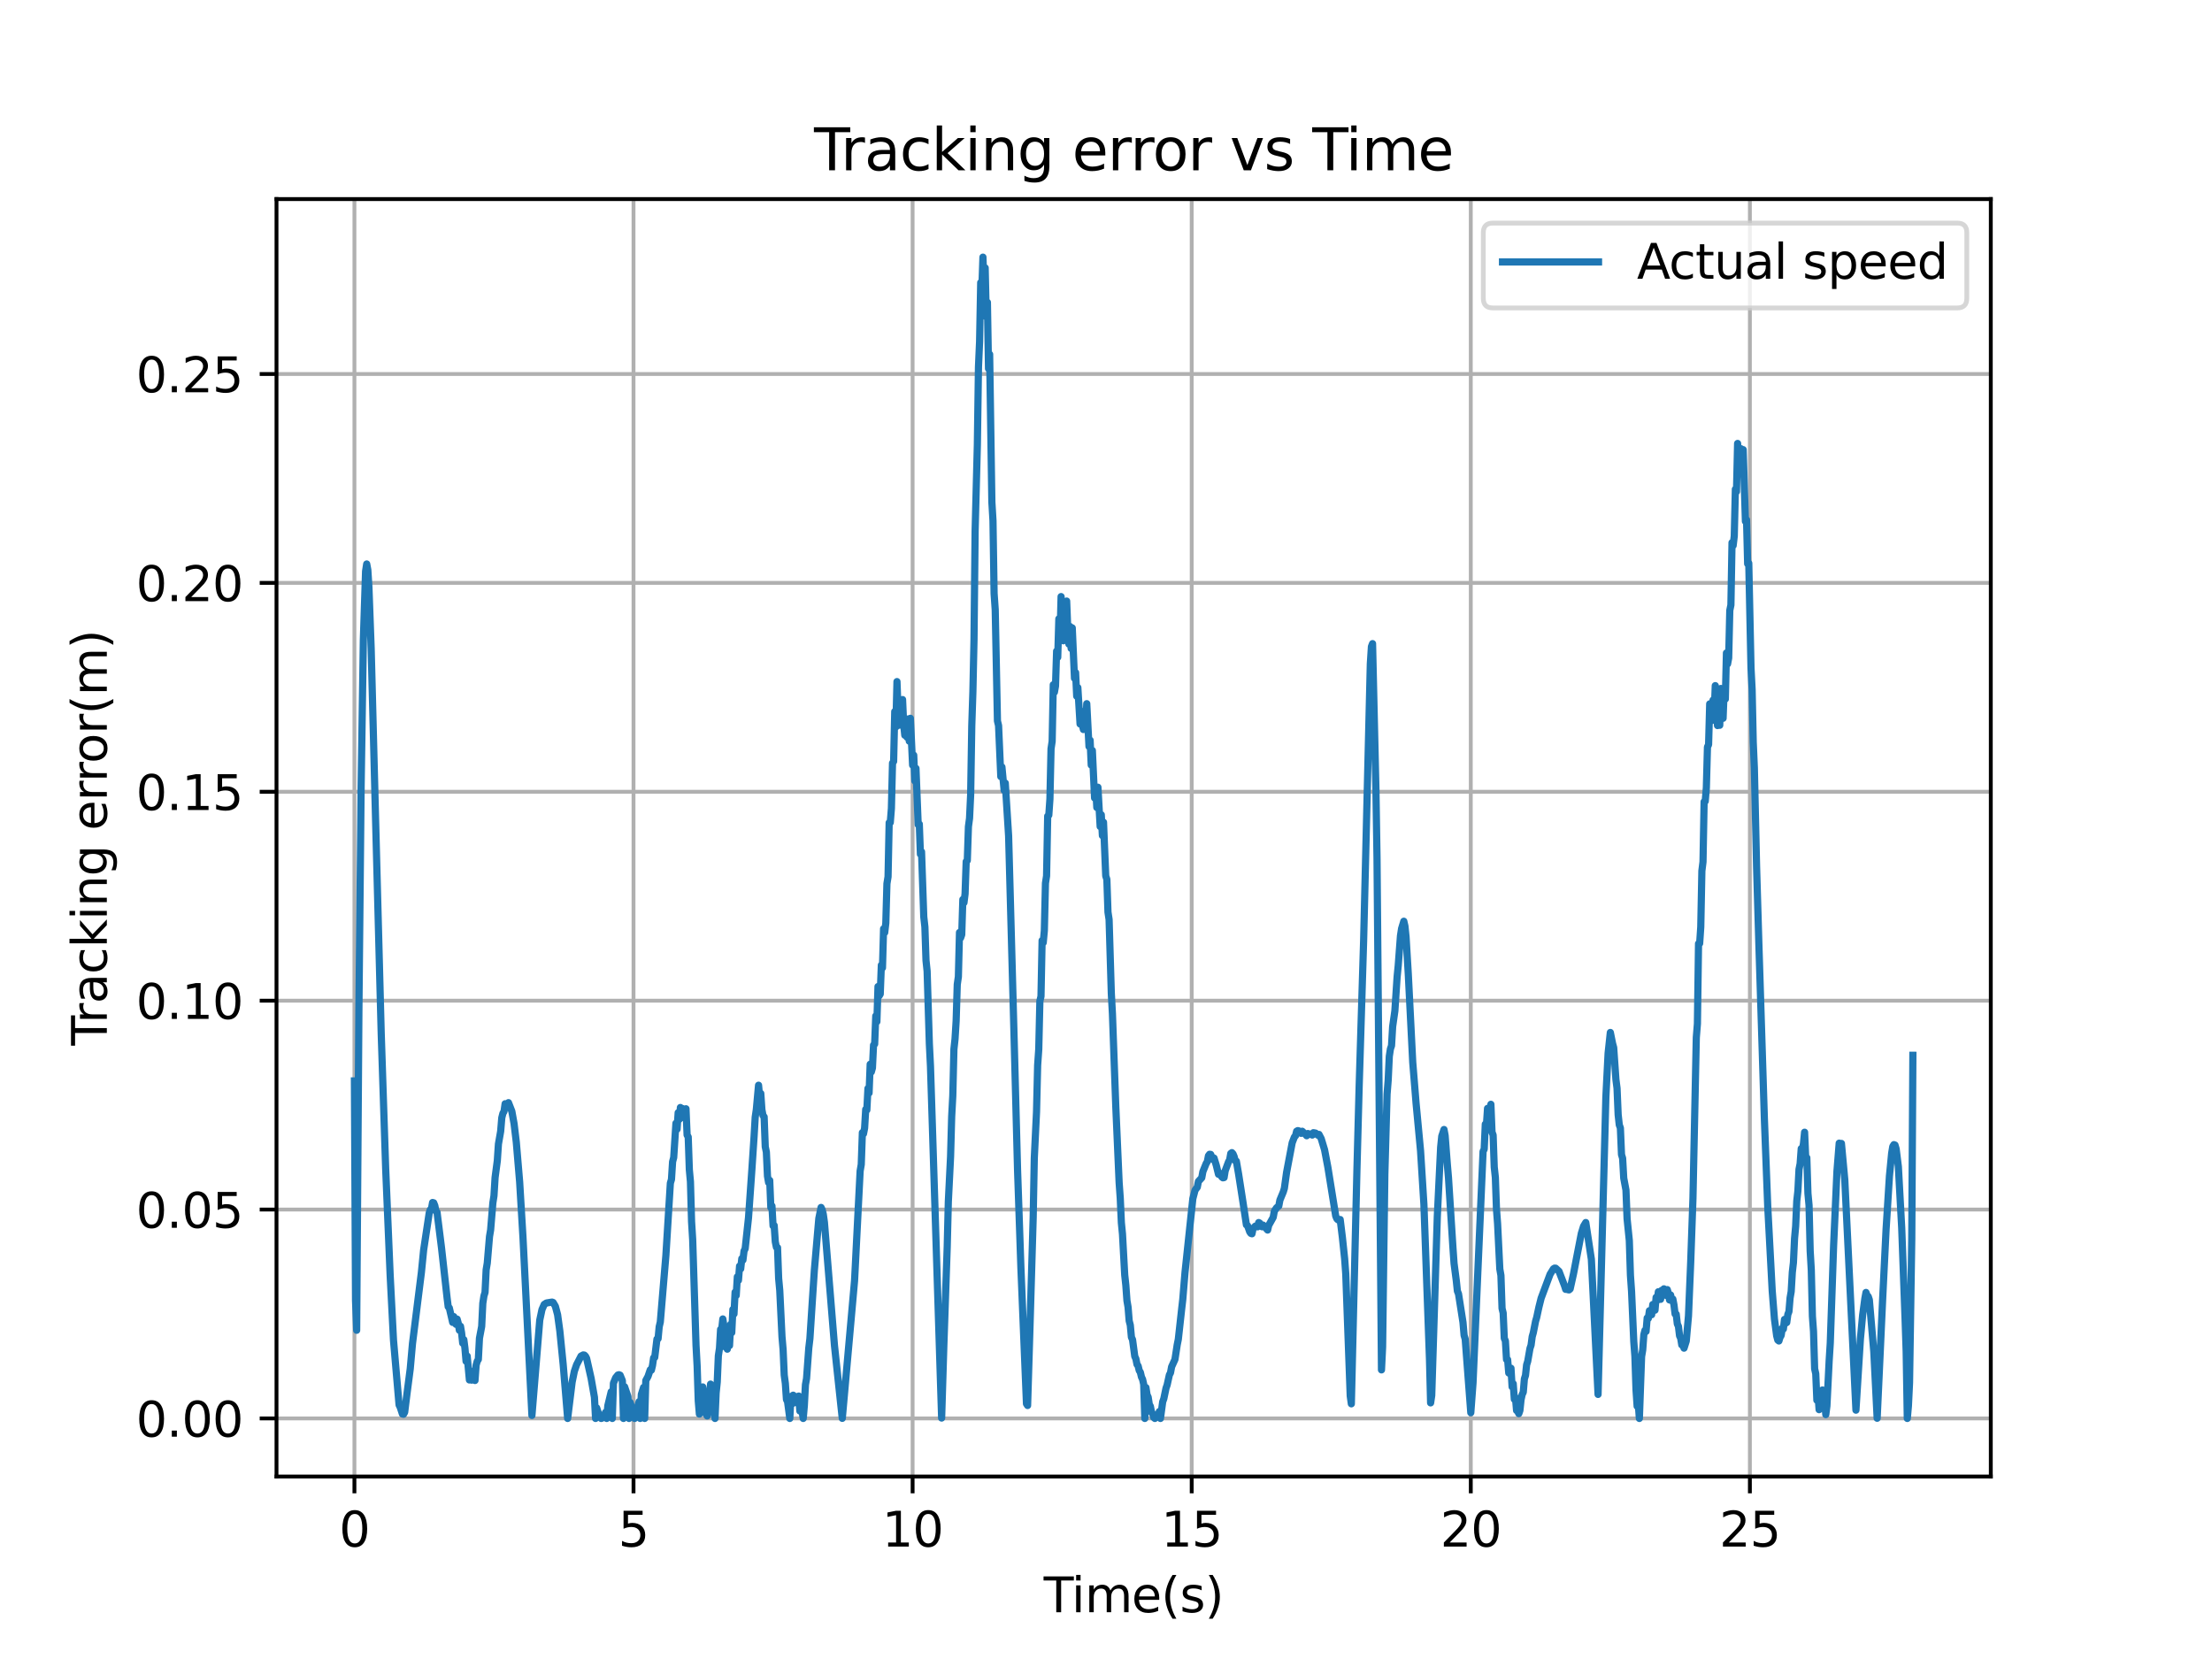 <?xml version="1.0" encoding="utf-8" standalone="no"?>
<!DOCTYPE svg PUBLIC "-//W3C//DTD SVG 1.1//EN"
  "http://www.w3.org/Graphics/SVG/1.1/DTD/svg11.dtd">
<svg xmlns:xlink="http://www.w3.org/1999/xlink" width="460.8pt" height="345.6pt" viewBox="0 0 460.8 345.6" xmlns="http://www.w3.org/2000/svg" version="1.1">
 <defs>
  <style type="text/css">*{stroke-linejoin: round; stroke-linecap: butt}</style>
 </defs>
 <g id="figure_1">
  <g id="patch_1">
   <path d="M 0 345.6 
L 460.8 345.6 
L 460.8 0 
L 0 0 
z
" style="fill: #ffffff"/>
  </g>
  <g id="axes_1">
   <g id="patch_2">
    <path d="M 57.6 307.584 
L 414.72 307.584 
L 414.72 41.472 
L 57.6 41.472 
z
" style="fill: #ffffff"/>
   </g>
   <g id="matplotlib.axis_1">
    <g id="xtick_1">
     <g id="line2d_1">
      <path d="M 73.833 307.584 
L 73.833 41.472 
" clip-path="url(#p9180f01823)" style="fill: none; stroke: #b0b0b0; stroke-width: 0.8; stroke-linecap: square"/>
     </g>
     <g id="line2d_2">
      <defs>
       <path id="mde9add6ce6" d="M 0 0 
L 0 3.5 
" style="stroke: #000000; stroke-width: 0.8"/>
      </defs>
      <g>
       <use xlink:href="#mde9add6ce6" x="73.833" y="307.584" style="stroke: #000000; stroke-width: 0.8"/>
      </g>
     </g>
     <g id="text_1">
      <!-- 0 -->
      <g transform="translate(70.651 322.182) scale(0.1 -0.1)">
       <defs>
        <path id="DejaVuSans-30" d="M 2034 4250 
Q 1547 4250 1301 3770 
Q 1056 3291 1056 2328 
Q 1056 1369 1301 889 
Q 1547 409 2034 409 
Q 2525 409 2770 889 
Q 3016 1369 3016 2328 
Q 3016 3291 2770 3770 
Q 2525 4250 2034 4250 
z
M 2034 4750 
Q 2819 4750 3233 4129 
Q 3647 3509 3647 2328 
Q 3647 1150 3233 529 
Q 2819 -91 2034 -91 
Q 1250 -91 836 529 
Q 422 1150 422 2328 
Q 422 3509 836 4129 
Q 1250 4750 2034 4750 
z
" transform="scale(0.016)"/>
       </defs>
       <use xlink:href="#DejaVuSans-30"/>
      </g>
     </g>
    </g>
    <g id="xtick_2">
     <g id="line2d_3">
      <path d="M 131.973 307.584 
L 131.973 41.472 
" clip-path="url(#p9180f01823)" style="fill: none; stroke: #b0b0b0; stroke-width: 0.8; stroke-linecap: square"/>
     </g>
     <g id="line2d_4">
      <g>
       <use xlink:href="#mde9add6ce6" x="131.973" y="307.584" style="stroke: #000000; stroke-width: 0.8"/>
      </g>
     </g>
     <g id="text_2">
      <!-- 5 -->
      <g transform="translate(128.792 322.182) scale(0.1 -0.1)">
       <defs>
        <path id="DejaVuSans-35" d="M 691 4666 
L 3169 4666 
L 3169 4134 
L 1269 4134 
L 1269 2991 
Q 1406 3038 1543 3061 
Q 1681 3084 1819 3084 
Q 2600 3084 3056 2656 
Q 3513 2228 3513 1497 
Q 3513 744 3044 326 
Q 2575 -91 1722 -91 
Q 1428 -91 1123 -41 
Q 819 9 494 109 
L 494 744 
Q 775 591 1075 516 
Q 1375 441 1709 441 
Q 2250 441 2565 725 
Q 2881 1009 2881 1497 
Q 2881 1984 2565 2268 
Q 2250 2553 1709 2553 
Q 1456 2553 1204 2497 
Q 953 2441 691 2322 
L 691 4666 
z
" transform="scale(0.016)"/>
       </defs>
       <use xlink:href="#DejaVuSans-35"/>
      </g>
     </g>
    </g>
    <g id="xtick_3">
     <g id="line2d_5">
      <path d="M 190.113 307.584 
L 190.113 41.472 
" clip-path="url(#p9180f01823)" style="fill: none; stroke: #b0b0b0; stroke-width: 0.8; stroke-linecap: square"/>
     </g>
     <g id="line2d_6">
      <g>
       <use xlink:href="#mde9add6ce6" x="190.113" y="307.584" style="stroke: #000000; stroke-width: 0.8"/>
      </g>
     </g>
     <g id="text_3">
      <!-- 10 -->
      <g transform="translate(183.751 322.182) scale(0.1 -0.1)">
       <defs>
        <path id="DejaVuSans-31" d="M 794 531 
L 1825 531 
L 1825 4091 
L 703 3866 
L 703 4441 
L 1819 4666 
L 2450 4666 
L 2450 531 
L 3481 531 
L 3481 0 
L 794 0 
L 794 531 
z
" transform="scale(0.016)"/>
       </defs>
       <use xlink:href="#DejaVuSans-31"/>
       <use xlink:href="#DejaVuSans-30" x="63.623"/>
      </g>
     </g>
    </g>
    <g id="xtick_4">
     <g id="line2d_7">
      <path d="M 248.253 307.584 
L 248.253 41.472 
" clip-path="url(#p9180f01823)" style="fill: none; stroke: #b0b0b0; stroke-width: 0.8; stroke-linecap: square"/>
     </g>
     <g id="line2d_8">
      <g>
       <use xlink:href="#mde9add6ce6" x="248.253" y="307.584" style="stroke: #000000; stroke-width: 0.8"/>
      </g>
     </g>
     <g id="text_4">
      <!-- 15 -->
      <g transform="translate(241.891 322.182) scale(0.1 -0.1)">
       <use xlink:href="#DejaVuSans-31"/>
       <use xlink:href="#DejaVuSans-35" x="63.623"/>
      </g>
     </g>
    </g>
    <g id="xtick_5">
     <g id="line2d_9">
      <path d="M 306.393 307.584 
L 306.393 41.472 
" clip-path="url(#p9180f01823)" style="fill: none; stroke: #b0b0b0; stroke-width: 0.8; stroke-linecap: square"/>
     </g>
     <g id="line2d_10">
      <g>
       <use xlink:href="#mde9add6ce6" x="306.393" y="307.584" style="stroke: #000000; stroke-width: 0.8"/>
      </g>
     </g>
     <g id="text_5">
      <!-- 20 -->
      <g transform="translate(300.031 322.182) scale(0.1 -0.1)">
       <defs>
        <path id="DejaVuSans-32" d="M 1228 531 
L 3431 531 
L 3431 0 
L 469 0 
L 469 531 
Q 828 903 1448 1529 
Q 2069 2156 2228 2338 
Q 2531 2678 2651 2914 
Q 2772 3150 2772 3378 
Q 2772 3750 2511 3984 
Q 2250 4219 1831 4219 
Q 1534 4219 1204 4116 
Q 875 4013 500 3803 
L 500 4441 
Q 881 4594 1212 4672 
Q 1544 4750 1819 4750 
Q 2544 4750 2975 4387 
Q 3406 4025 3406 3419 
Q 3406 3131 3298 2873 
Q 3191 2616 2906 2266 
Q 2828 2175 2409 1742 
Q 1991 1309 1228 531 
z
" transform="scale(0.016)"/>
       </defs>
       <use xlink:href="#DejaVuSans-32"/>
       <use xlink:href="#DejaVuSans-30" x="63.623"/>
      </g>
     </g>
    </g>
    <g id="xtick_6">
     <g id="line2d_11">
      <path d="M 364.533 307.584 
L 364.533 41.472 
" clip-path="url(#p9180f01823)" style="fill: none; stroke: #b0b0b0; stroke-width: 0.8; stroke-linecap: square"/>
     </g>
     <g id="line2d_12">
      <g>
       <use xlink:href="#mde9add6ce6" x="364.533" y="307.584" style="stroke: #000000; stroke-width: 0.8"/>
      </g>
     </g>
     <g id="text_6">
      <!-- 25 -->
      <g transform="translate(358.171 322.182) scale(0.1 -0.1)">
       <use xlink:href="#DejaVuSans-32"/>
       <use xlink:href="#DejaVuSans-35" x="63.623"/>
      </g>
     </g>
    </g>
    <g id="text_7">
     <!-- Time(s) -->
     <g transform="translate(217.42 335.861) scale(0.1 -0.1)">
      <defs>
       <path id="DejaVuSans-54" d="M -19 4666 
L 3928 4666 
L 3928 4134 
L 2272 4134 
L 2272 0 
L 1638 0 
L 1638 4134 
L -19 4134 
L -19 4666 
z
" transform="scale(0.016)"/>
       <path id="DejaVuSans-69" d="M 603 3500 
L 1178 3500 
L 1178 0 
L 603 0 
L 603 3500 
z
M 603 4863 
L 1178 4863 
L 1178 4134 
L 603 4134 
L 603 4863 
z
" transform="scale(0.016)"/>
       <path id="DejaVuSans-6d" d="M 3328 2828 
Q 3544 3216 3844 3400 
Q 4144 3584 4550 3584 
Q 5097 3584 5394 3201 
Q 5691 2819 5691 2113 
L 5691 0 
L 5113 0 
L 5113 2094 
Q 5113 2597 4934 2840 
Q 4756 3084 4391 3084 
Q 3944 3084 3684 2787 
Q 3425 2491 3425 1978 
L 3425 0 
L 2847 0 
L 2847 2094 
Q 2847 2600 2669 2842 
Q 2491 3084 2119 3084 
Q 1678 3084 1418 2786 
Q 1159 2488 1159 1978 
L 1159 0 
L 581 0 
L 581 3500 
L 1159 3500 
L 1159 2956 
Q 1356 3278 1631 3431 
Q 1906 3584 2284 3584 
Q 2666 3584 2933 3390 
Q 3200 3197 3328 2828 
z
" transform="scale(0.016)"/>
       <path id="DejaVuSans-65" d="M 3597 1894 
L 3597 1613 
L 953 1613 
Q 991 1019 1311 708 
Q 1631 397 2203 397 
Q 2534 397 2845 478 
Q 3156 559 3463 722 
L 3463 178 
Q 3153 47 2828 -22 
Q 2503 -91 2169 -91 
Q 1331 -91 842 396 
Q 353 884 353 1716 
Q 353 2575 817 3079 
Q 1281 3584 2069 3584 
Q 2775 3584 3186 3129 
Q 3597 2675 3597 1894 
z
M 3022 2063 
Q 3016 2534 2758 2815 
Q 2500 3097 2075 3097 
Q 1594 3097 1305 2825 
Q 1016 2553 972 2059 
L 3022 2063 
z
" transform="scale(0.016)"/>
       <path id="DejaVuSans-28" d="M 1984 4856 
Q 1566 4138 1362 3434 
Q 1159 2731 1159 2009 
Q 1159 1288 1364 580 
Q 1569 -128 1984 -844 
L 1484 -844 
Q 1016 -109 783 600 
Q 550 1309 550 2009 
Q 550 2706 781 3412 
Q 1013 4119 1484 4856 
L 1984 4856 
z
" transform="scale(0.016)"/>
       <path id="DejaVuSans-73" d="M 2834 3397 
L 2834 2853 
Q 2591 2978 2328 3040 
Q 2066 3103 1784 3103 
Q 1356 3103 1142 2972 
Q 928 2841 928 2578 
Q 928 2378 1081 2264 
Q 1234 2150 1697 2047 
L 1894 2003 
Q 2506 1872 2764 1633 
Q 3022 1394 3022 966 
Q 3022 478 2636 193 
Q 2250 -91 1575 -91 
Q 1294 -91 989 -36 
Q 684 19 347 128 
L 347 722 
Q 666 556 975 473 
Q 1284 391 1588 391 
Q 1994 391 2212 530 
Q 2431 669 2431 922 
Q 2431 1156 2273 1281 
Q 2116 1406 1581 1522 
L 1381 1569 
Q 847 1681 609 1914 
Q 372 2147 372 2553 
Q 372 3047 722 3315 
Q 1072 3584 1716 3584 
Q 2034 3584 2315 3537 
Q 2597 3491 2834 3397 
z
" transform="scale(0.016)"/>
       <path id="DejaVuSans-29" d="M 513 4856 
L 1013 4856 
Q 1481 4119 1714 3412 
Q 1947 2706 1947 2009 
Q 1947 1309 1714 600 
Q 1481 -109 1013 -844 
L 513 -844 
Q 928 -128 1133 580 
Q 1338 1288 1338 2009 
Q 1338 2731 1133 3434 
Q 928 4138 513 4856 
z
" transform="scale(0.016)"/>
      </defs>
      <use xlink:href="#DejaVuSans-54"/>
      <use xlink:href="#DejaVuSans-69" x="57.959"/>
      <use xlink:href="#DejaVuSans-6d" x="85.742"/>
      <use xlink:href="#DejaVuSans-65" x="183.154"/>
      <use xlink:href="#DejaVuSans-28" x="244.678"/>
      <use xlink:href="#DejaVuSans-73" x="283.691"/>
      <use xlink:href="#DejaVuSans-29" x="335.791"/>
     </g>
    </g>
   </g>
   <g id="matplotlib.axis_2">
    <g id="ytick_1">
     <g id="line2d_13">
      <path d="M 57.6 295.488 
L 414.72 295.488 
" clip-path="url(#p9180f01823)" style="fill: none; stroke: #b0b0b0; stroke-width: 0.8; stroke-linecap: square"/>
     </g>
     <g id="line2d_14">
      <defs>
       <path id="m296d858fba" d="M 0 0 
L -3.5 0 
" style="stroke: #000000; stroke-width: 0.8"/>
      </defs>
      <g>
       <use xlink:href="#m296d858fba" x="57.6" y="295.488" style="stroke: #000000; stroke-width: 0.8"/>
      </g>
     </g>
     <g id="text_8">
      <!-- 0.00 -->
      <g transform="translate(28.334 299.287) scale(0.1 -0.1)">
       <defs>
        <path id="DejaVuSans-2e" d="M 684 794 
L 1344 794 
L 1344 0 
L 684 0 
L 684 794 
z
" transform="scale(0.016)"/>
       </defs>
       <use xlink:href="#DejaVuSans-30"/>
       <use xlink:href="#DejaVuSans-2e" x="63.623"/>
       <use xlink:href="#DejaVuSans-30" x="95.41"/>
       <use xlink:href="#DejaVuSans-30" x="159.033"/>
      </g>
     </g>
    </g>
    <g id="ytick_2">
     <g id="line2d_15">
      <path d="M 57.6 251.973 
L 414.72 251.973 
" clip-path="url(#p9180f01823)" style="fill: none; stroke: #b0b0b0; stroke-width: 0.8; stroke-linecap: square"/>
     </g>
     <g id="line2d_16">
      <g>
       <use xlink:href="#m296d858fba" x="57.6" y="251.973" style="stroke: #000000; stroke-width: 0.8"/>
      </g>
     </g>
     <g id="text_9">
      <!-- 0.05 -->
      <g transform="translate(28.334 255.772) scale(0.1 -0.1)">
       <use xlink:href="#DejaVuSans-30"/>
       <use xlink:href="#DejaVuSans-2e" x="63.623"/>
       <use xlink:href="#DejaVuSans-30" x="95.41"/>
       <use xlink:href="#DejaVuSans-35" x="159.033"/>
      </g>
     </g>
    </g>
    <g id="ytick_3">
     <g id="line2d_17">
      <path d="M 57.6 208.458 
L 414.72 208.458 
" clip-path="url(#p9180f01823)" style="fill: none; stroke: #b0b0b0; stroke-width: 0.8; stroke-linecap: square"/>
     </g>
     <g id="line2d_18">
      <g>
       <use xlink:href="#m296d858fba" x="57.6" y="208.458" style="stroke: #000000; stroke-width: 0.8"/>
      </g>
     </g>
     <g id="text_10">
      <!-- 0.10 -->
      <g transform="translate(28.334 212.257) scale(0.1 -0.1)">
       <use xlink:href="#DejaVuSans-30"/>
       <use xlink:href="#DejaVuSans-2e" x="63.623"/>
       <use xlink:href="#DejaVuSans-31" x="95.41"/>
       <use xlink:href="#DejaVuSans-30" x="159.033"/>
      </g>
     </g>
    </g>
    <g id="ytick_4">
     <g id="line2d_19">
      <path d="M 57.6 164.942 
L 414.72 164.942 
" clip-path="url(#p9180f01823)" style="fill: none; stroke: #b0b0b0; stroke-width: 0.8; stroke-linecap: square"/>
     </g>
     <g id="line2d_20">
      <g>
       <use xlink:href="#m296d858fba" x="57.6" y="164.942" style="stroke: #000000; stroke-width: 0.8"/>
      </g>
     </g>
     <g id="text_11">
      <!-- 0.15 -->
      <g transform="translate(28.334 168.742) scale(0.1 -0.1)">
       <use xlink:href="#DejaVuSans-30"/>
       <use xlink:href="#DejaVuSans-2e" x="63.623"/>
       <use xlink:href="#DejaVuSans-31" x="95.41"/>
       <use xlink:href="#DejaVuSans-35" x="159.033"/>
      </g>
     </g>
    </g>
    <g id="ytick_5">
     <g id="line2d_21">
      <path d="M 57.6 121.427 
L 414.72 121.427 
" clip-path="url(#p9180f01823)" style="fill: none; stroke: #b0b0b0; stroke-width: 0.8; stroke-linecap: square"/>
     </g>
     <g id="line2d_22">
      <g>
       <use xlink:href="#m296d858fba" x="57.6" y="121.427" style="stroke: #000000; stroke-width: 0.8"/>
      </g>
     </g>
     <g id="text_12">
      <!-- 0.20 -->
      <g transform="translate(28.334 125.227) scale(0.1 -0.1)">
       <use xlink:href="#DejaVuSans-30"/>
       <use xlink:href="#DejaVuSans-2e" x="63.623"/>
       <use xlink:href="#DejaVuSans-32" x="95.41"/>
       <use xlink:href="#DejaVuSans-30" x="159.033"/>
      </g>
     </g>
    </g>
    <g id="ytick_6">
     <g id="line2d_23">
      <path d="M 57.6 77.912 
L 414.72 77.912 
" clip-path="url(#p9180f01823)" style="fill: none; stroke: #b0b0b0; stroke-width: 0.8; stroke-linecap: square"/>
     </g>
     <g id="line2d_24">
      <g>
       <use xlink:href="#m296d858fba" x="57.6" y="77.912" style="stroke: #000000; stroke-width: 0.8"/>
      </g>
     </g>
     <g id="text_13">
      <!-- 0.25 -->
      <g transform="translate(28.334 81.711) scale(0.1 -0.1)">
       <use xlink:href="#DejaVuSans-30"/>
       <use xlink:href="#DejaVuSans-2e" x="63.623"/>
       <use xlink:href="#DejaVuSans-32" x="95.41"/>
       <use xlink:href="#DejaVuSans-35" x="159.033"/>
      </g>
     </g>
    </g>
    <g id="text_14">
     <!-- Tracking error(m) -->
     <g transform="translate(22.255 217.804) rotate(-90) scale(0.1 -0.1)">
      <defs>
       <path id="DejaVuSans-72" d="M 2631 2963 
Q 2534 3019 2420 3045 
Q 2306 3072 2169 3072 
Q 1681 3072 1420 2755 
Q 1159 2438 1159 1844 
L 1159 0 
L 581 0 
L 581 3500 
L 1159 3500 
L 1159 2956 
Q 1341 3275 1631 3429 
Q 1922 3584 2338 3584 
Q 2397 3584 2469 3576 
Q 2541 3569 2628 3553 
L 2631 2963 
z
" transform="scale(0.016)"/>
       <path id="DejaVuSans-61" d="M 2194 1759 
Q 1497 1759 1228 1600 
Q 959 1441 959 1056 
Q 959 750 1161 570 
Q 1363 391 1709 391 
Q 2188 391 2477 730 
Q 2766 1069 2766 1631 
L 2766 1759 
L 2194 1759 
z
M 3341 1997 
L 3341 0 
L 2766 0 
L 2766 531 
Q 2569 213 2275 61 
Q 1981 -91 1556 -91 
Q 1019 -91 701 211 
Q 384 513 384 1019 
Q 384 1609 779 1909 
Q 1175 2209 1959 2209 
L 2766 2209 
L 2766 2266 
Q 2766 2663 2505 2880 
Q 2244 3097 1772 3097 
Q 1472 3097 1187 3025 
Q 903 2953 641 2809 
L 641 3341 
Q 956 3463 1253 3523 
Q 1550 3584 1831 3584 
Q 2591 3584 2966 3190 
Q 3341 2797 3341 1997 
z
" transform="scale(0.016)"/>
       <path id="DejaVuSans-63" d="M 3122 3366 
L 3122 2828 
Q 2878 2963 2633 3030 
Q 2388 3097 2138 3097 
Q 1578 3097 1268 2742 
Q 959 2388 959 1747 
Q 959 1106 1268 751 
Q 1578 397 2138 397 
Q 2388 397 2633 464 
Q 2878 531 3122 666 
L 3122 134 
Q 2881 22 2623 -34 
Q 2366 -91 2075 -91 
Q 1284 -91 818 406 
Q 353 903 353 1747 
Q 353 2603 823 3093 
Q 1294 3584 2113 3584 
Q 2378 3584 2631 3529 
Q 2884 3475 3122 3366 
z
" transform="scale(0.016)"/>
       <path id="DejaVuSans-6b" d="M 581 4863 
L 1159 4863 
L 1159 1991 
L 2875 3500 
L 3609 3500 
L 1753 1863 
L 3688 0 
L 2938 0 
L 1159 1709 
L 1159 0 
L 581 0 
L 581 4863 
z
" transform="scale(0.016)"/>
       <path id="DejaVuSans-6e" d="M 3513 2113 
L 3513 0 
L 2938 0 
L 2938 2094 
Q 2938 2591 2744 2837 
Q 2550 3084 2163 3084 
Q 1697 3084 1428 2787 
Q 1159 2491 1159 1978 
L 1159 0 
L 581 0 
L 581 3500 
L 1159 3500 
L 1159 2956 
Q 1366 3272 1645 3428 
Q 1925 3584 2291 3584 
Q 2894 3584 3203 3211 
Q 3513 2838 3513 2113 
z
" transform="scale(0.016)"/>
       <path id="DejaVuSans-67" d="M 2906 1791 
Q 2906 2416 2648 2759 
Q 2391 3103 1925 3103 
Q 1463 3103 1205 2759 
Q 947 2416 947 1791 
Q 947 1169 1205 825 
Q 1463 481 1925 481 
Q 2391 481 2648 825 
Q 2906 1169 2906 1791 
z
M 3481 434 
Q 3481 -459 3084 -895 
Q 2688 -1331 1869 -1331 
Q 1566 -1331 1297 -1286 
Q 1028 -1241 775 -1147 
L 775 -588 
Q 1028 -725 1275 -790 
Q 1522 -856 1778 -856 
Q 2344 -856 2625 -561 
Q 2906 -266 2906 331 
L 2906 616 
Q 2728 306 2450 153 
Q 2172 0 1784 0 
Q 1141 0 747 490 
Q 353 981 353 1791 
Q 353 2603 747 3093 
Q 1141 3584 1784 3584 
Q 2172 3584 2450 3431 
Q 2728 3278 2906 2969 
L 2906 3500 
L 3481 3500 
L 3481 434 
z
" transform="scale(0.016)"/>
       <path id="DejaVuSans-20" transform="scale(0.016)"/>
       <path id="DejaVuSans-6f" d="M 1959 3097 
Q 1497 3097 1228 2736 
Q 959 2375 959 1747 
Q 959 1119 1226 758 
Q 1494 397 1959 397 
Q 2419 397 2687 759 
Q 2956 1122 2956 1747 
Q 2956 2369 2687 2733 
Q 2419 3097 1959 3097 
z
M 1959 3584 
Q 2709 3584 3137 3096 
Q 3566 2609 3566 1747 
Q 3566 888 3137 398 
Q 2709 -91 1959 -91 
Q 1206 -91 779 398 
Q 353 888 353 1747 
Q 353 2609 779 3096 
Q 1206 3584 1959 3584 
z
" transform="scale(0.016)"/>
      </defs>
      <use xlink:href="#DejaVuSans-54"/>
      <use xlink:href="#DejaVuSans-72" x="46.334"/>
      <use xlink:href="#DejaVuSans-61" x="87.447"/>
      <use xlink:href="#DejaVuSans-63" x="148.727"/>
      <use xlink:href="#DejaVuSans-6b" x="203.707"/>
      <use xlink:href="#DejaVuSans-69" x="261.617"/>
      <use xlink:href="#DejaVuSans-6e" x="289.4"/>
      <use xlink:href="#DejaVuSans-67" x="352.779"/>
      <use xlink:href="#DejaVuSans-20" x="416.256"/>
      <use xlink:href="#DejaVuSans-65" x="448.043"/>
      <use xlink:href="#DejaVuSans-72" x="509.566"/>
      <use xlink:href="#DejaVuSans-72" x="548.93"/>
      <use xlink:href="#DejaVuSans-6f" x="587.793"/>
      <use xlink:href="#DejaVuSans-72" x="648.975"/>
      <use xlink:href="#DejaVuSans-28" x="690.088"/>
      <use xlink:href="#DejaVuSans-6d" x="729.102"/>
      <use xlink:href="#DejaVuSans-29" x="826.514"/>
     </g>
    </g>
   </g>
   <g id="line2d_25">
    <path d="M 73.833 225.181 
L 74.065 270.887 
L 74.065 270.887 
L 74.298 277.123 
L 74.298 277.123 
L 74.763 210.711 
L 74.763 210.711 
L 75.228 163.85 
L 75.228 163.85 
L 75.693 133.283 
L 75.693 133.283 
L 76.158 118.996 
L 76.158 118.996 
L 76.391 117.487 
L 76.391 117.487 
L 76.623 118.72 
L 76.623 118.72 
L 76.856 122.38 
L 76.856 122.38 
L 77.321 135.115 
L 77.321 135.115 
L 78.251 171.131 
L 78.251 171.131 
L 79.414 215.274 
L 79.414 215.274 
L 80.344 243.468 
L 80.344 243.468 
L 81.275 265.622 
L 81.275 265.622 
L 81.972 279.173 
L 81.972 279.173 
L 83.135 292.681 
L 83.135 292.681 
L 83.368 293.151 
L 83.833 294.57 
L 83.833 294.57 
L 84.065 294.616 
L 84.065 294.616 
L 84.298 294.203 
L 84.298 294.203 
L 84.763 290.487 
L 84.763 290.487 
L 85.461 285.135 
L 85.461 285.135 
L 85.926 279.897 
L 85.926 279.897 
L 87.786 265.051 
L 87.786 265.051 
L 88.251 260.396 
L 88.251 260.396 
L 89.414 252.674 
L 89.414 252.674 
L 89.647 251.99 
L 89.647 251.99 
L 89.879 251.811 
L 89.879 251.811 
L 90.112 250.505 
L 90.112 250.505 
L 90.345 250.566 
L 90.345 250.566 
L 90.577 251.15 
L 90.577 251.15 
L 90.81 252.296 
L 90.81 252.296 
L 91.042 252.522 
L 91.507 256.222 
L 91.507 256.222 
L 91.972 259.929 
L 91.972 259.929 
L 93.135 270.356 
L 93.135 270.356 
L 93.368 272.216 
L 93.368 272.216 
L 93.6 272.459 
L 93.6 272.459 
L 94.298 275.48 
L 94.298 275.48 
L 94.531 274.272 
L 94.531 274.272 
L 94.763 274.776 
L 94.763 274.776 
L 94.996 275.884 
L 94.996 275.884 
L 95.228 274.799 
L 95.228 274.799 
L 95.461 275.633 
L 95.461 275.633 
L 95.693 277.118 
L 95.693 277.118 
L 95.926 276.279 
L 95.926 276.279 
L 96.159 277.662 
L 96.159 277.662 
L 96.391 279.811 
L 96.391 279.811 
L 96.624 279.072 
L 96.624 279.072 
L 96.856 280.861 
L 96.856 280.861 
L 97.089 283.579 
L 97.089 283.579 
L 97.321 282.491 
L 97.321 282.491 
L 97.786 287.473 
L 97.786 287.473 
L 98.019 285.595 
L 98.019 285.595 
L 98.252 287.509 
L 98.252 287.509 
L 98.484 286.164 
L 98.484 286.164 
L 98.717 286.634 
L 98.717 286.634 
L 98.949 287.584 
L 98.949 287.584 
L 99.182 284.39 
L 99.182 284.39 
L 99.414 283.572 
L 99.414 283.572 
L 99.647 283.196 
L 99.647 283.196 
L 99.88 278.77 
L 99.88 278.77 
L 100.345 276.307 
L 100.345 276.307 
L 100.577 271.505 
L 100.577 271.505 
L 100.81 269.984 
L 100.81 269.984 
L 101.042 269.226 
L 101.042 269.226 
L 101.275 264.523 
L 101.275 264.523 
L 101.507 263.125 
L 101.507 263.125 
L 101.973 257.598 
L 101.973 257.598 
L 102.205 256.22 
L 102.205 256.22 
L 102.67 250.593 
L 102.67 250.593 
L 102.903 249.108 
L 102.903 249.108 
L 103.135 245.305 
L 103.135 245.305 
L 103.6 241.789 
L 103.6 241.789 
L 103.833 238.326 
L 103.833 238.326 
L 104.298 235.665 
L 104.298 235.665 
L 104.531 232.855 
L 104.531 232.855 
L 104.763 231.935 
L 104.763 231.935 
L 104.996 231.535 
L 104.996 231.535 
L 105.228 229.933 
L 105.461 229.948 
L 105.461 229.948 
L 105.694 230.28 
L 105.694 230.28 
L 105.926 229.704 
L 105.926 229.704 
L 106.624 231.497 
L 106.624 231.497 
L 107.089 234.079 
L 107.089 234.079 
L 107.554 237.935 
L 107.554 237.935 
L 108.252 246.204 
L 108.252 246.204 
L 108.949 257.815 
L 108.949 257.815 
L 110.81 294.862 
L 110.81 294.862 
L 112.438 275.017 
L 112.438 275.017 
L 112.903 272.811 
L 112.903 272.811 
L 113.368 271.738 
L 113.368 271.738 
L 113.833 271.437 
L 113.833 271.437 
L 114.996 271.246 
L 114.996 271.246 
L 115.229 271.332 
L 115.229 271.332 
L 115.694 272.128 
L 115.694 272.128 
L 116.159 273.878 
L 116.159 273.878 
L 116.624 277.274 
L 116.624 277.274 
L 117.322 284.254 
L 117.322 284.254 
L 118.252 295.488 
L 118.252 295.488 
L 119.182 287.933 
L 119.182 287.933 
L 119.647 285.66 
L 119.647 285.66 
L 120.112 284.306 
L 120.112 284.306 
L 121.043 282.495 
L 121.043 282.495 
L 121.508 282.255 
L 121.508 282.255 
L 121.74 282.293 
L 121.74 282.293 
L 121.973 282.522 
L 121.973 282.522 
L 122.205 282.977 
L 122.205 282.977 
L 123.136 287.11 
L 123.136 287.11 
L 123.833 291.077 
L 123.833 291.077 
L 124.066 295.488 
L 124.066 295.488 
L 124.298 293.29 
L 124.298 293.29 
L 124.763 294.715 
L 124.763 294.715 
L 125.229 295.488 
L 125.229 295.488 
L 125.461 295.418 
L 125.694 295.21 
L 125.694 295.21 
L 126.159 294.208 
L 126.159 294.208 
L 126.391 295.488 
L 126.391 295.488 
L 126.624 292.812 
L 126.624 292.812 
L 127.322 289.935 
L 127.322 289.935 
L 127.554 295.488 
L 127.554 295.488 
L 127.787 288.147 
L 127.787 288.147 
L 128.252 287.006 
L 128.252 287.006 
L 128.717 286.438 
L 128.717 286.438 
L 128.95 286.383 
L 128.95 286.383 
L 129.182 286.474 
L 129.182 286.474 
L 129.647 287.604 
L 129.647 287.604 
L 129.88 295.488 
L 129.88 295.488 
L 130.112 288.883 
L 130.112 288.883 
L 130.81 290.928 
L 130.81 290.928 
L 131.043 295.488 
L 131.043 295.488 
L 131.275 292.155 
L 131.973 294.407 
L 131.973 294.407 
L 132.205 295.488 
L 132.205 295.488 
L 133.136 291.988 
L 133.136 291.988 
L 133.368 295.488 
L 133.368 295.488 
L 133.601 290.478 
L 133.601 290.478 
L 134.066 289.029 
L 134.066 289.029 
L 134.298 295.488 
L 134.298 295.488 
L 134.531 287.586 
L 134.531 287.586 
L 134.996 286.723 
L 134.996 286.723 
L 135.461 285.348 
L 135.461 285.348 
L 135.694 285.428 
L 135.694 285.428 
L 135.926 284.459 
L 135.926 284.459 
L 136.159 282.864 
L 136.392 282.772 
L 136.392 282.772 
L 136.857 278.95 
L 136.857 278.95 
L 137.089 278.873 
L 137.089 278.873 
L 137.322 276.387 
L 137.322 276.387 
L 137.554 275.397 
L 137.554 275.397 
L 138.717 261.525 
L 138.717 261.525 
L 139.647 246.473 
L 139.647 246.473 
L 139.88 245.695 
L 139.88 245.695 
L 140.112 242.01 
L 140.112 242.01 
L 140.345 241.139 
L 140.345 241.139 
L 140.81 233.997 
L 140.81 233.997 
L 141.043 235.24 
L 141.043 235.24 
L 141.275 231.786 
L 141.275 231.786 
L 141.508 233.177 
L 141.508 233.177 
L 141.74 230.71 
L 141.74 230.71 
L 141.973 232.367 
L 141.973 232.367 
L 142.206 230.936 
L 142.206 230.936 
L 142.438 232.816 
L 142.438 232.816 
L 142.671 232.392 
L 142.671 232.392 
L 142.903 230.978 
L 142.903 230.978 
L 143.136 236.439 
L 143.136 236.439 
L 143.368 236.842 
L 143.368 236.842 
L 143.601 243.663 
L 143.601 243.663 
L 143.833 246.174 
L 143.833 246.174 
L 144.066 254.489 
L 144.066 254.489 
L 144.299 258.248 
L 144.299 258.248 
L 144.996 280.288 
L 144.996 280.288 
L 145.229 284.613 
L 145.229 284.613 
L 145.461 291.806 
L 145.461 291.806 
L 145.694 294.581 
L 145.694 294.581 
L 145.927 291.683 
L 145.927 291.683 
L 146.159 291.065 
L 146.159 291.065 
L 146.392 288.924 
L 146.392 288.924 
L 146.624 290.678 
L 146.857 291.031 
L 146.857 291.031 
L 147.089 294.606 
L 147.089 294.606 
L 147.322 294.968 
L 147.322 294.968 
L 147.554 291.351 
L 147.554 291.351 
L 147.787 291.064 
L 147.787 291.064 
L 148.02 288.335 
L 148.02 288.335 
L 148.252 290.113 
L 148.485 289.774 
L 148.485 289.774 
L 148.717 293.995 
L 148.717 293.995 
L 148.95 295.488 
L 148.95 295.488 
L 149.182 290.175 
L 149.182 290.175 
L 149.415 287.902 
L 149.415 287.902 
L 149.647 282.426 
L 149.647 282.426 
L 149.88 280.89 
L 149.88 280.89 
L 150.113 276.935 
L 150.113 276.935 
L 150.345 276.898 
L 150.345 276.898 
L 150.578 274.761 
L 150.578 274.761 
L 150.81 276.248 
L 150.81 276.248 
L 151.043 280.572 
L 151.043 280.572 
L 151.275 277.053 
L 151.275 277.053 
L 151.508 281.057 
L 151.508 281.057 
L 151.741 277.384 
L 151.741 277.384 
L 151.973 280.312 
L 151.973 280.312 
L 152.206 275.885 
L 152.206 275.885 
L 152.438 277.617 
L 152.438 277.617 
L 152.671 272.784 
L 152.671 272.784 
L 152.903 273.722 
L 152.903 273.722 
L 153.136 269.18 
L 153.136 269.18 
L 153.368 269.875 
L 153.368 269.875 
L 153.601 265.982 
L 153.601 265.982 
L 153.834 266.719 
L 153.834 266.719 
L 154.066 263.739 
L 154.066 263.739 
L 154.299 264.326 
L 154.299 264.326 
L 154.531 262.188 
L 154.531 262.188 
L 154.764 262.496 
L 154.764 262.496 
L 154.996 260.604 
L 154.996 260.604 
L 155.229 260.133 
L 155.229 260.133 
L 155.927 253.675 
L 155.927 253.675 
L 156.624 243.741 
L 156.624 243.741 
L 157.089 236.735 
L 157.089 236.735 
L 157.322 232.737 
L 157.322 232.737 
L 157.555 231.161 
L 157.555 231.161 
L 158.02 226.071 
L 158.02 226.071 
L 158.252 228.519 
L 158.252 228.519 
L 158.485 227.777 
L 158.485 227.777 
L 158.717 231.167 
L 158.717 231.167 
L 158.95 232.394 
L 158.95 232.394 
L 159.182 232.655 
L 159.182 232.655 
L 159.415 238.881 
L 159.415 238.881 
L 159.648 239.997 
L 159.648 239.997 
L 159.88 245.004 
L 159.88 245.004 
L 160.113 246.345 
L 160.113 246.345 
L 160.345 245.888 
L 160.345 245.888 
L 160.578 251.554 
L 160.578 251.554 
L 160.81 251.226 
L 161.043 255.366 
L 161.043 255.366 
L 161.275 255.283 
L 161.275 255.283 
L 161.508 258.692 
L 161.508 258.692 
L 161.741 259.827 
L 161.741 259.827 
L 161.973 259.896 
L 161.973 259.896 
L 162.206 266.328 
L 162.438 268.825 
L 162.438 268.825 
L 162.903 278.459 
L 162.903 278.459 
L 163.136 281.154 
L 163.136 281.154 
L 163.369 286.45 
L 163.369 286.45 
L 163.601 288.175 
L 163.601 288.175 
L 163.834 291.557 
L 164.066 291.99 
L 164.066 291.99 
L 164.531 295.488 
L 164.531 295.488 
L 164.764 290.917 
L 164.764 290.917 
L 164.996 292.471 
L 164.996 292.471 
L 165.229 290.642 
L 165.229 290.642 
L 165.462 292.028 
L 165.462 292.028 
L 165.694 290.908 
L 165.694 290.908 
L 165.927 292.22 
L 165.927 292.22 
L 166.159 291.95 
L 166.159 291.95 
L 166.392 290.827 
L 166.392 290.827 
L 166.624 293.94 
L 166.624 293.94 
L 166.857 293.9 
L 166.857 293.9 
L 167.09 294.021 
L 167.09 294.021 
L 167.322 295.488 
L 167.322 295.488 
L 167.555 292.846 
L 167.555 292.846 
L 167.787 288.461 
L 167.787 288.461 
L 168.02 287.163 
L 168.02 287.163 
L 168.485 280.816 
L 168.485 280.816 
L 168.717 278.869 
L 168.717 278.869 
L 169.183 271.65 
L 169.183 271.65 
L 169.648 264.567 
L 169.648 264.567 
L 170.578 253.813 
L 170.578 253.813 
L 171.043 251.53 
L 171.043 251.53 
L 171.276 252.04 
L 171.276 252.04 
L 171.508 252.974 
L 171.508 252.974 
L 171.741 254.642 
L 171.741 254.642 
L 172.671 266.023 
L 172.671 266.023 
L 173.834 280.285 
L 173.834 280.285 
L 175.229 293.343 
L 175.229 293.343 
L 175.462 295.47 
L 175.462 295.47 
L 178.02 266.782 
L 178.02 266.782 
L 179.183 243.93 
L 179.183 243.93 
L 179.415 242.587 
L 179.415 242.587 
L 179.648 235.943 
L 179.648 235.943 
L 179.88 236.191 
L 179.88 236.191 
L 180.113 234.991 
L 180.113 234.991 
L 180.345 231.101 
L 180.345 231.101 
L 180.578 231.24 
L 180.578 231.24 
L 180.811 226.739 
L 180.811 226.739 
L 181.043 227.692 
L 181.043 227.692 
L 181.276 221.698 
L 181.276 221.698 
L 181.508 223.311 
L 181.508 223.311 
L 181.741 222.481 
L 181.741 222.481 
L 181.973 217.712 
L 181.973 217.712 
L 182.206 217.497 
L 182.206 217.497 
L 182.439 211.638 
L 182.439 211.638 
L 182.671 212.833 
L 182.671 212.833 
L 182.904 205.511 
L 183.136 207.473 
L 183.136 207.473 
L 183.369 207.083 
L 183.369 207.083 
L 183.601 201.054 
L 183.601 201.054 
L 183.834 201.617 
L 183.834 201.617 
L 184.066 193.48 
L 184.066 193.48 
L 184.299 194.275 
L 184.532 192.273 
L 184.532 192.273 
L 184.764 184.073 
L 184.764 184.073 
L 184.997 182.646 
L 184.997 182.646 
L 185.229 171.378 
L 185.229 171.378 
L 185.462 171.35 
L 185.462 171.35 
L 185.694 168.414 
L 185.694 168.414 
L 185.927 158.972 
L 185.927 158.972 
L 186.159 158.618 
L 186.159 158.618 
L 186.392 148.229 
L 186.392 148.229 
L 186.625 151.444 
L 186.625 151.444 
L 186.857 141.988 
L 186.857 141.988 
L 187.09 148.172 
L 187.09 148.172 
L 187.322 151.069 
L 187.322 151.069 
L 187.555 146.77 
L 187.555 146.77 
L 187.787 150.826 
L 187.787 150.826 
L 188.02 145.732 
L 188.02 145.732 
L 188.253 150.955 
L 188.253 150.955 
L 188.485 153.165 
L 188.485 153.165 
L 188.718 150.444 
L 188.718 150.444 
L 188.95 153.585 
L 188.95 153.585 
L 189.183 149.776 
L 189.183 149.776 
L 189.415 154.4 
L 189.415 154.4 
L 189.648 149.635 
L 189.648 149.635 
L 190.113 159.404 
L 190.113 159.404 
L 190.346 157.309 
L 190.346 157.309 
L 190.578 162.681 
L 190.578 162.681 
L 190.811 160.065 
L 190.811 160.065 
L 191.276 171.802 
L 191.276 171.802 
L 191.508 171.667 
L 191.508 171.667 
L 191.741 177.949 
L 191.741 177.949 
L 191.973 177.437 
L 191.973 177.437 
L 192.439 190.991 
L 192.439 190.991 
L 192.671 193.092 
L 192.671 193.092 
L 192.904 200.076 
L 192.904 200.076 
L 193.136 202.302 
L 193.136 202.302 
L 193.601 217.412 
L 193.601 217.412 
L 193.834 222.1 
L 193.834 222.1 
L 196.16 295.403 
L 196.16 295.403 
L 196.625 280.147 
L 196.625 280.147 
L 197.322 259.752 
L 197.322 259.752 
L 197.555 250.312 
L 197.555 250.312 
L 198.02 240.963 
L 198.02 240.963 
L 198.253 232.6 
L 198.253 232.6 
L 198.485 228.241 
L 198.485 228.241 
L 198.718 218.561 
L 198.718 218.561 
L 198.95 216.432 
L 198.95 216.432 
L 199.183 212.663 
L 199.183 212.663 
L 199.415 205.078 
L 199.415 205.078 
L 199.648 203.475 
L 199.648 203.475 
L 199.881 194.241 
L 199.881 194.241 
L 200.113 195.374 
L 200.113 195.374 
L 200.346 194.713 
L 200.346 194.713 
L 200.578 187.376 
L 200.578 187.376 
L 200.811 188.043 
L 200.811 188.043 
L 201.043 186.201 
L 201.043 186.201 
L 201.276 179.476 
L 201.276 179.476 
L 201.508 179.259 
L 201.508 179.259 
L 201.741 172.202 
L 201.741 172.202 
L 201.974 170.472 
L 201.974 170.472 
L 202.206 165.509 
L 202.206 165.509 
L 202.439 151.186 
L 202.439 151.186 
L 202.671 144.077 
L 202.671 144.077 
L 202.904 133.261 
L 202.904 133.261 
L 203.136 110.578 
L 203.136 110.578 
L 203.602 92.632 
L 203.602 92.632 
L 203.834 76.467 
L 203.834 76.467 
L 204.067 71.139 
L 204.067 71.139 
L 204.299 58.866 
L 204.299 58.866 
L 204.532 60.322 
L 204.532 60.322 
L 204.764 53.568 
L 204.764 53.568 
L 204.997 59.968 
L 204.997 59.968 
L 205.229 55.796 
L 205.229 55.796 
L 205.462 66.001 
L 205.462 66.001 
L 205.695 62.979 
L 205.695 62.979 
L 205.927 76.799 
L 205.927 76.799 
L 206.16 73.803 
L 206.16 73.803 
L 206.625 104.582 
L 206.625 104.582 
L 206.857 108.475 
L 206.857 108.475 
L 207.09 123.66 
L 207.09 123.66 
L 207.322 127 
L 207.322 127 
L 207.788 150.189 
L 207.788 150.189 
L 208.02 151.15 
L 208.02 151.15 
L 208.485 161.779 
L 208.485 161.779 
L 208.718 159.772 
L 208.718 159.772 
L 209.183 164.647 
L 209.183 164.647 
L 209.416 163.126 
L 209.416 163.126 
L 210.113 174.151 
L 210.113 174.151 
L 211.276 216.946 
L 211.276 216.946 
L 211.974 243.661 
L 211.974 243.661 
L 212.671 264.033 
L 212.671 264.033 
L 213.834 292.43 
L 213.834 292.43 
L 214.067 292.789 
L 214.067 292.789 
L 214.532 277.454 
L 214.532 277.454 
L 215.23 253.654 
L 215.23 253.654 
L 215.462 241.261 
L 215.462 241.261 
L 215.927 231.607 
L 215.927 231.607 
L 216.16 221.907 
L 216.16 221.907 
L 216.392 218.583 
L 216.392 218.583 
L 216.625 208.535 
L 216.625 208.535 
L 216.857 207.559 
L 216.857 207.559 
L 217.09 195.927 
L 217.09 195.927 
L 217.323 196.365 
L 217.323 196.365 
L 217.555 193.864 
L 217.555 193.864 
L 217.788 183.984 
L 217.788 183.984 
L 218.02 182.479 
L 218.02 182.479 
L 218.253 170.006 
L 218.253 170.006 
L 218.485 169.814 
L 218.718 166.453 
L 218.718 166.453 
L 218.951 155.975 
L 218.951 155.975 
L 219.183 154.438 
L 219.183 154.438 
L 219.416 142.644 
L 219.416 142.644 
L 219.648 144.201 
L 219.648 144.201 
L 219.881 142.914 
L 219.881 142.914 
L 220.113 135.635 
L 220.113 135.635 
L 220.346 136.931 
L 220.346 136.931 
L 220.578 128.908 
L 220.578 128.908 
L 220.811 133.156 
L 220.811 133.156 
L 221.044 124.282 
L 221.044 124.282 
L 221.276 130.511 
L 221.276 130.511 
L 221.509 133.482 
L 221.509 133.482 
L 221.741 128.071 
L 221.741 128.071 
L 221.974 132.27 
L 221.974 132.27 
L 222.206 125.214 
L 222.206 125.214 
L 222.439 131.149 
L 222.439 131.149 
L 222.671 134.182 
L 222.671 134.182 
L 222.904 130.51 
L 222.904 130.51 
L 223.137 135.085 
L 223.137 135.085 
L 223.369 130.801 
L 223.369 130.801 
L 223.834 141.302 
L 223.834 141.302 
L 224.067 140.111 
L 224.067 140.111 
L 224.299 145.032 
L 224.299 145.032 
L 224.532 143.232 
L 224.532 143.232 
L 224.997 150.821 
L 224.997 150.821 
L 225.23 148.152 
L 225.23 148.152 
L 225.462 151.014 
L 225.462 151.014 
L 225.695 151.974 
L 225.695 151.974 
L 225.927 148.78 
L 225.927 148.78 
L 226.16 151.249 
L 226.16 151.249 
L 226.392 146.59 
L 226.392 146.59 
L 226.858 155.512 
L 226.858 155.512 
L 227.09 154.202 
L 227.09 154.202 
L 227.323 159.376 
L 227.323 159.376 
L 227.555 156.333 
L 227.555 156.333 
L 228.02 166.231 
L 228.02 166.231 
L 228.253 163.906 
L 228.253 163.906 
L 228.486 168.218 
L 228.486 168.218 
L 228.718 163.996 
L 228.718 163.996 
L 229.183 172.183 
L 229.183 172.183 
L 229.416 169.721 
L 229.416 169.721 
L 229.648 174.07 
L 229.648 174.07 
L 229.881 171.286 
L 229.881 171.286 
L 230.346 182.465 
L 230.346 182.465 
L 230.579 183.189 
L 230.579 183.189 
L 230.811 190.012 
L 230.811 190.012 
L 231.044 191.55 
L 231.044 191.55 
L 231.509 206.952 
L 231.509 206.952 
L 231.741 211.203 
L 231.741 211.203 
L 232.439 230.492 
L 232.439 230.492 
L 233.137 246.37 
L 233.137 246.37 
L 233.369 249.614 
L 233.369 249.614 
L 233.602 254.725 
L 233.602 254.725 
L 233.834 257.075 
L 233.834 257.075 
L 234.3 265.611 
L 234.3 265.611 
L 234.532 267.744 
L 234.532 267.744 
L 234.765 270.947 
L 234.997 272.298 
L 234.997 272.298 
L 235.23 275.152 
L 235.23 275.152 
L 235.462 276.057 
L 235.462 276.057 
L 235.695 278.571 
L 235.695 278.571 
L 235.927 279.065 
L 236.393 282.556 
L 236.393 282.556 
L 236.625 283.065 
L 236.625 283.065 
L 236.858 284.229 
L 236.858 284.229 
L 237.09 284.54 
L 237.09 284.54 
L 237.323 285.506 
L 237.323 285.506 
L 237.555 285.872 
L 237.555 285.872 
L 237.788 286.853 
L 237.788 286.853 
L 238.02 287.338 
L 238.02 287.338 
L 238.253 288.378 
L 238.253 288.378 
L 238.486 295.488 
L 238.486 295.488 
L 238.718 289.049 
L 238.718 289.049 
L 238.951 290.559 
L 238.951 290.559 
L 239.183 291.048 
L 239.416 292.546 
L 239.416 292.546 
L 239.648 292.968 
L 239.881 294.193 
L 239.881 294.193 
L 240.114 294.466 
L 240.114 294.466 
L 240.346 295.285 
L 240.346 295.285 
L 240.579 295.488 
L 240.579 295.488 
L 240.811 295.263 
L 240.811 295.263 
L 241.044 294.816 
L 241.044 294.816 
L 241.276 294.876 
L 241.276 294.876 
L 241.509 294.045 
L 241.509 294.045 
L 241.741 295.488 
L 241.741 295.488 
L 242.207 292.029 
L 242.207 292.029 
L 242.439 291.391 
L 242.439 291.391 
L 242.904 289.175 
L 242.904 289.175 
L 243.137 288.509 
L 243.137 288.509 
L 243.602 286.41 
L 243.602 286.41 
L 243.834 285.982 
L 243.834 285.982 
L 244.067 284.733 
L 244.067 284.733 
L 244.765 283.187 
L 244.765 283.187 
L 245.23 280.165 
L 245.23 280.165 
L 245.462 279.021 
L 245.462 279.021 
L 246.16 272.711 
L 246.16 272.711 
L 246.393 270.704 
L 246.393 270.704 
L 246.858 265.076 
L 246.858 265.076 
L 248.486 249.726 
L 248.486 249.726 
L 248.951 247.934 
L 248.951 247.934 
L 249.416 247.315 
L 249.416 247.315 
L 249.649 246.115 
L 249.649 246.115 
L 250.346 245.352 
L 250.346 245.352 
L 250.579 244.082 
L 250.579 244.082 
L 251.276 242.358 
L 251.276 242.358 
L 251.509 241.994 
L 251.742 240.769 
L 251.742 240.769 
L 251.974 240.459 
L 251.974 240.459 
L 252.207 240.485 
L 252.207 240.485 
L 252.672 241.533 
L 252.672 241.533 
L 252.904 241.244 
L 252.904 241.244 
L 253.369 242.739 
L 253.369 242.739 
L 253.835 244.626 
L 253.835 244.626 
L 254.067 244.38 
L 254.532 245.195 
L 254.532 245.195 
L 254.765 245.363 
L 254.765 245.363 
L 254.997 245.313 
L 254.997 245.313 
L 255.23 243.884 
L 255.23 243.884 
L 255.928 242.021 
L 255.928 242.021 
L 256.16 241.6 
L 256.16 241.6 
L 256.393 240.286 
L 256.393 240.286 
L 256.625 240.114 
L 256.858 240.371 
L 256.858 240.371 
L 257.09 240.923 
L 257.09 240.923 
L 257.323 241.805 
L 257.323 241.805 
L 257.556 241.896 
L 257.556 241.896 
L 258.021 244.566 
L 258.021 244.566 
L 258.951 250.547 
L 258.951 250.547 
L 259.649 255.164 
L 259.649 255.164 
L 259.881 255.302 
L 259.881 255.302 
L 260.346 256.62 
L 260.346 256.62 
L 260.579 256.937 
L 260.579 256.937 
L 260.811 257.02 
L 260.811 257.02 
L 261.044 255.894 
L 261.044 255.894 
L 261.509 255.423 
L 261.509 255.423 
L 261.742 255.379 
L 261.742 255.379 
L 261.974 255.574 
L 261.974 255.574 
L 262.207 254.679 
L 262.207 254.679 
L 262.439 254.805 
L 262.439 254.805 
L 262.904 255.557 
L 262.904 255.557 
L 263.137 255.215 
L 263.137 255.215 
L 264.067 256.24 
L 264.067 256.24 
L 264.3 255.26 
L 264.3 255.26 
L 265.23 253.593 
L 265.23 253.593 
L 265.463 252.317 
L 265.463 252.317 
L 265.928 251.599 
L 265.928 251.599 
L 266.393 251.238 
L 266.393 251.238 
L 266.625 250.008 
L 266.625 250.008 
L 267.323 248.318 
L 267.323 248.318 
L 267.556 247.559 
L 267.556 247.559 
L 268.021 244.208 
L 268.021 244.208 
L 269.184 238.067 
L 269.184 238.067 
L 269.649 236.857 
L 269.649 236.857 
L 269.881 236.6 
L 269.881 236.6 
L 270.114 235.654 
L 270.114 235.654 
L 270.346 235.528 
L 270.346 235.528 
L 270.579 235.585 
L 270.579 235.585 
L 271.044 236.098 
L 271.044 236.098 
L 271.277 235.661 
L 271.277 235.661 
L 271.974 236.331 
L 271.974 236.331 
L 272.207 236.597 
L 272.207 236.597 
L 272.439 236.132 
L 273.137 236.341 
L 273.137 236.341 
L 273.37 236.454 
L 273.37 236.454 
L 273.602 235.959 
L 273.602 235.959 
L 274.067 236.048 
L 274.067 236.048 
L 274.532 236.479 
L 274.532 236.479 
L 274.765 236.314 
L 274.765 236.314 
L 275.23 237.202 
L 275.23 237.202 
L 275.928 239.51 
L 275.928 239.51 
L 276.626 243.192 
L 276.626 243.192 
L 278.253 253.303 
L 278.253 253.303 
L 278.486 253.883 
L 278.486 253.883 
L 278.719 254.105 
L 278.719 254.105 
L 279.184 254.045 
L 279.184 254.045 
L 279.649 257.826 
L 279.649 257.826 
L 280.114 262.22 
L 280.114 262.22 
L 280.347 265.379 
L 280.347 265.379 
L 281.277 290.777 
L 281.277 290.777 
L 281.509 292.441 
L 281.509 292.441 
L 282.672 243.767 
L 282.672 243.767 
L 283.137 226.319 
L 283.137 226.319 
L 284.067 195.978 
L 284.067 195.978 
L 285.463 138.325 
L 285.463 138.325 
L 285.695 134.687 
L 285.695 134.687 
L 285.928 134.082 
L 285.928 134.082 
L 286.626 164.206 
L 286.626 164.206 
L 286.858 178.829 
L 286.858 178.829 
L 287.788 285.372 
L 287.788 285.372 
L 288.021 280.598 
L 288.021 280.598 
L 288.486 244.684 
L 288.486 244.684 
L 288.951 227.922 
L 288.951 227.922 
L 289.184 225.028 
L 289.184 225.028 
L 289.416 220.051 
L 289.416 220.051 
L 289.649 218.517 
L 289.649 218.517 
L 289.881 217.831 
L 289.881 217.831 
L 290.114 213.857 
L 290.114 213.857 
L 290.579 210.571 
L 290.579 210.571 
L 291.044 203.498 
L 291.044 203.498 
L 291.277 201.135 
L 291.277 201.135 
L 291.742 194.958 
L 291.742 194.958 
L 291.975 193.447 
L 291.975 193.447 
L 292.44 191.911 
L 292.44 191.911 
L 292.672 192.924 
L 292.672 192.924 
L 292.905 195.149 
L 292.905 195.149 
L 293.37 202.865 
L 293.37 202.865 
L 294.3 221.309 
L 294.3 221.309 
L 294.998 229.871 
L 294.998 229.871 
L 295.928 239.742 
L 295.928 239.742 
L 296.626 250.908 
L 296.626 250.908 
L 297.789 283.17 
L 297.789 283.17 
L 298.021 292.246 
L 298.021 292.246 
L 298.254 290.707 
L 298.254 290.707 
L 299.416 253.436 
L 299.416 253.436 
L 300.114 238.989 
L 300.114 238.989 
L 300.347 236.684 
L 300.347 236.684 
L 300.812 235.297 
L 300.812 235.297 
L 301.044 236.552 
L 301.044 236.552 
L 301.51 242.611 
L 301.51 242.611 
L 301.742 245.313 
L 301.742 245.313 
L 302.672 259.868 
L 302.672 259.868 
L 302.905 263.194 
L 302.905 263.194 
L 303.37 266.756 
L 303.37 266.756 
L 303.603 268.96 
L 303.603 268.96 
L 303.835 269.528 
L 303.835 269.528 
L 304.765 275.469 
L 304.765 275.469 
L 304.998 278.172 
L 304.998 278.172 
L 305.23 278.958 
L 305.23 278.958 
L 306.393 294.287 
L 306.393 294.287 
L 306.858 288.059 
L 306.858 288.059 
L 308.951 239.847 
L 308.951 239.847 
L 309.184 239.409 
L 309.184 239.409 
L 309.417 234.181 
L 309.417 234.181 
L 309.649 234.382 
L 309.649 234.382 
L 309.882 230.892 
L 309.882 230.892 
L 310.114 232.401 
L 310.114 232.401 
L 310.347 231.72 
L 310.347 231.72 
L 310.579 230.046 
L 310.812 235.843 
L 310.812 235.843 
L 311.045 236.463 
L 311.045 236.463 
L 311.277 243.13 
L 311.277 243.13 
L 311.51 245.286 
L 311.51 245.286 
L 311.742 251.874 
L 311.742 251.874 
L 311.975 254.93 
L 311.975 254.93 
L 312.44 264.367 
L 312.44 264.367 
L 312.672 265.695 
L 312.672 265.695 
L 312.905 272.567 
L 312.905 272.567 
L 313.138 273.528 
L 313.138 273.528 
L 313.37 278.803 
L 313.37 278.803 
L 313.603 279.335 
L 313.603 279.335 
L 313.835 283.208 
L 313.835 283.208 
L 314.068 283.24 
L 314.068 283.24 
L 314.3 286.019 
L 314.3 286.019 
L 314.533 286.152 
L 314.533 286.152 
L 314.765 285.025 
L 314.765 285.025 
L 314.998 288.899 
L 314.998 288.899 
L 315.231 288.251 
L 315.231 288.251 
L 315.463 291.499 
L 315.696 291.109 
L 315.696 291.109 
L 315.928 293.835 
L 315.928 293.835 
L 316.161 293.987 
L 316.161 293.987 
L 316.393 294.492 
L 316.393 294.492 
L 316.626 293.824 
L 316.626 293.824 
L 316.859 291.593 
L 316.859 291.593 
L 317.091 290.515 
L 317.091 290.515 
L 317.324 290.025 
L 317.324 290.025 
L 317.556 287.248 
L 317.556 287.248 
L 317.789 286.513 
L 317.789 286.513 
L 318.021 284.322 
L 318.021 284.322 
L 318.254 283.574 
L 318.254 283.574 
L 318.719 280.909 
L 318.719 280.909 
L 318.952 280.211 
L 318.952 280.211 
L 319.184 278.451 
L 319.184 278.451 
L 319.417 277.617 
L 319.417 277.617 
L 319.882 275.257 
L 319.882 275.257 
L 320.114 274.463 
L 320.114 274.463 
L 320.579 272.307 
L 320.579 272.307 
L 321.045 270.444 
L 321.045 270.444 
L 322.905 265.464 
L 322.905 265.464 
L 323.603 264.327 
L 323.603 264.327 
L 323.835 264.177 
L 323.835 264.177 
L 324.068 264.186 
L 324.068 264.186 
L 324.766 264.832 
L 324.766 264.832 
L 325.928 267.861 
L 325.928 267.861 
L 326.161 268.598 
L 326.161 268.598 
L 326.393 268.455 
L 326.393 268.455 
L 326.626 268.674 
L 326.626 268.674 
L 326.859 268.711 
L 326.859 268.711 
L 327.091 268.503 
L 327.091 268.503 
L 327.789 265.36 
L 327.789 265.36 
L 328.487 261.725 
L 328.487 261.725 
L 329.417 256.944 
L 329.417 256.944 
L 329.882 255.443 
L 329.882 255.443 
L 330.347 254.672 
L 330.347 254.672 
L 331.51 262.333 
L 331.51 262.333 
L 332.905 290.481 
L 332.905 290.481 
L 334.533 228.516 
L 334.533 228.516 
L 334.998 219.408 
L 334.998 219.408 
L 335.463 215.08 
L 335.463 215.08 
L 335.928 217.383 
L 335.928 217.383 
L 336.161 218.237 
L 336.161 218.237 
L 336.626 224.882 
L 336.626 224.882 
L 336.859 226.709 
L 336.859 226.709 
L 337.091 232.199 
L 337.091 232.199 
L 337.324 234.337 
L 337.324 234.337 
L 337.556 234.978 
L 337.556 234.978 
L 337.789 240.51 
L 337.789 240.51 
L 338.022 241.296 
L 338.254 245.434 
L 338.254 245.434 
L 338.719 247.917 
L 338.719 247.917 
L 338.952 253.883 
L 338.952 253.883 
L 339.417 258.433 
L 339.417 258.433 
L 339.649 265.672 
L 339.882 268.983 
L 339.882 268.983 
L 340.347 279.504 
L 340.347 279.504 
L 340.58 282.514 
L 340.58 282.514 
L 340.812 289.53 
L 341.045 292.949 
L 341.045 292.949 
L 341.277 292.375 
L 341.277 292.375 
L 341.51 295.488 
L 341.51 295.488 
L 341.975 282.586 
L 341.975 282.586 
L 342.208 281.214 
L 342.208 281.214 
L 342.44 278.04 
L 342.44 278.04 
L 342.673 277.135 
L 342.673 277.135 
L 342.905 277.364 
L 342.905 277.364 
L 343.138 274.555 
L 343.138 274.555 
L 343.37 274.669 
L 343.37 274.669 
L 343.603 273.045 
L 343.603 273.045 
L 343.836 272.977 
L 343.836 272.977 
L 344.068 273.881 
L 344.068 273.881 
L 344.301 271.75 
L 344.301 271.75 
L 344.533 271.938 
L 344.766 272.938 
L 344.766 272.938 
L 344.998 270.264 
L 344.998 270.264 
L 345.231 270.883 
L 345.231 270.883 
L 345.463 269.097 
L 345.463 269.097 
L 345.696 269.473 
L 345.929 270.675 
L 345.929 270.675 
L 346.161 268.808 
L 346.161 268.808 
L 346.394 269.571 
L 346.394 269.571 
L 346.626 268.485 
L 346.626 268.485 
L 346.859 268.882 
L 346.859 268.882 
L 347.091 269.866 
L 347.091 269.866 
L 347.324 268.646 
L 347.324 268.646 
L 347.557 269.408 
L 347.557 269.408 
L 347.789 270.807 
L 347.789 270.807 
L 348.022 269.766 
L 348.022 269.766 
L 348.254 270.974 
L 348.254 270.974 
L 348.487 270.623 
L 348.487 270.623 
L 348.719 271.85 
L 348.719 271.85 
L 348.952 273.73 
L 348.952 273.73 
L 349.184 273.77 
L 349.184 273.77 
L 349.417 275.79 
L 349.417 275.79 
L 349.65 276.313 
L 349.65 276.313 
L 349.882 278.274 
L 349.882 278.274 
L 350.115 278.762 
L 350.115 278.762 
L 350.347 280.175 
L 350.347 280.175 
L 350.58 280.182 
L 350.58 280.182 
L 350.812 280.846 
L 350.812 280.846 
L 351.277 279.368 
L 351.277 279.368 
L 351.743 274.114 
L 351.743 274.114 
L 352.208 262.833 
L 352.208 262.833 
L 352.673 249.627 
L 352.673 249.627 
L 353.371 216.139 
L 353.371 216.139 
L 353.603 213.261 
L 353.603 213.261 
L 353.836 196.574 
L 353.836 196.574 
L 354.068 196.541 
L 354.068 196.541 
L 354.301 193.105 
L 354.533 181.416 
L 354.533 181.416 
L 354.766 179.536 
L 354.766 179.536 
L 354.998 167.016 
L 354.998 167.016 
L 355.231 166.922 
L 355.231 166.922 
L 355.464 164.109 
L 355.464 164.109 
L 355.696 155.605 
L 355.696 155.605 
L 355.929 155.129 
L 355.929 155.129 
L 356.161 146.627 
L 356.161 146.627 
L 356.394 149.379 
L 356.394 149.379 
L 356.626 150.103 
L 356.626 150.103 
L 356.859 145.846 
L 356.859 145.846 
L 357.091 148.822 
L 357.091 148.822 
L 357.324 142.83 
L 357.324 142.83 
L 357.789 151.147 
L 357.789 151.147 
L 358.022 147.422 
L 358.022 147.422 
L 358.254 151.086 
L 358.254 151.086 
L 358.487 143.422 
L 358.719 148.006 
L 358.719 148.006 
L 358.952 149.635 
L 358.952 149.635 
L 359.185 143.442 
L 359.185 143.442 
L 359.417 145.632 
L 359.417 145.632 
L 359.65 136.019 
L 359.65 136.019 
L 359.882 138.323 
L 359.882 138.323 
L 360.115 137.077 
L 360.115 137.077 
L 360.347 127.159 
L 360.347 127.159 
L 360.58 126.034 
L 360.58 126.034 
L 360.812 113.041 
L 360.812 113.041 
L 361.045 113.655 
L 361.045 113.655 
L 361.278 111.675 
L 361.278 111.675 
L 361.51 101.911 
L 361.51 101.911 
L 361.743 102.415 
L 361.743 102.415 
L 361.975 92.379 
L 361.975 92.379 
L 362.208 96.457 
L 362.208 96.457 
L 362.44 98.432 
L 362.44 98.432 
L 362.673 93.471 
L 362.673 93.471 
L 362.906 98.712 
L 362.906 98.712 
L 363.138 93.668 
L 363.138 93.668 
L 363.603 108.607 
L 363.603 108.607 
L 363.836 108.285 
L 364.068 117.456 
L 364.068 117.456 
L 364.301 117.332 
L 364.301 117.332 
L 364.766 139.139 
L 364.766 139.139 
L 364.999 143.654 
L 364.999 143.654 
L 365.231 154.621 
L 365.464 160.006 
L 365.464 160.006 
L 365.929 180.566 
L 365.929 180.566 
L 366.394 196.323 
L 366.394 196.323 
L 367.557 233.223 
L 367.557 233.223 
L 368.254 251.377 
L 368.254 251.377 
L 369.185 268.924 
L 369.185 268.924 
L 369.65 274.78 
L 369.65 274.78 
L 370.115 278.293 
L 370.115 278.293 
L 370.347 279.159 
L 370.347 279.159 
L 370.58 279.351 
L 370.58 279.351 
L 370.813 278.573 
L 370.813 278.573 
L 371.045 278.209 
L 371.045 278.209 
L 371.278 276.693 
L 371.278 276.693 
L 371.51 276.862 
L 371.743 274.856 
L 371.743 274.856 
L 371.975 275.65 
L 371.975 275.65 
L 372.208 275.508 
L 372.208 275.508 
L 372.44 273.821 
L 372.44 273.821 
L 372.673 273.216 
L 372.673 273.216 
L 372.906 270.393 
L 372.906 270.393 
L 373.138 269.04 
L 373.138 269.04 
L 373.371 265.042 
L 373.371 265.042 
L 373.603 263.011 
L 373.603 263.011 
L 373.836 257.989 
L 373.836 257.989 
L 374.068 255.456 
L 374.068 255.456 
L 374.301 250.19 
L 374.301 250.19 
L 374.534 248.096 
L 374.534 248.096 
L 374.766 243.591 
L 374.766 243.591 
L 374.999 242.424 
L 374.999 242.424 
L 375.231 239.272 
L 375.231 239.272 
L 375.464 239.487 
L 375.696 238.223 
L 375.696 238.223 
L 375.929 235.861 
L 375.929 235.861 
L 376.161 241.183 
L 376.161 241.183 
L 376.394 241.176 
L 376.394 241.176 
L 376.627 248.609 
L 376.627 248.609 
L 376.859 251.099 
L 376.859 251.099 
L 377.092 260.579 
L 377.092 260.579 
L 377.324 264.555 
L 377.557 274.2 
L 377.557 274.2 
L 377.789 277.353 
L 377.789 277.353 
L 378.022 285.15 
L 378.022 285.15 
L 378.255 286.165 
L 378.255 286.165 
L 378.487 291.696 
L 378.487 291.696 
L 378.72 290.426 
L 378.72 290.426 
L 378.952 293.657 
L 378.952 293.657 
L 379.185 290.308 
L 379.185 290.308 
L 379.417 292.666 
L 379.417 292.666 
L 379.65 289.557 
L 379.65 289.557 
L 379.882 292.542 
L 379.882 292.542 
L 380.115 291.905 
L 380.115 291.905 
L 380.348 294.691 
L 380.348 294.691 
L 380.58 292.881 
L 380.58 292.881 
L 381.045 283.498 
L 381.045 283.498 
L 381.278 279.779 
L 381.278 279.779 
L 381.975 259.457 
L 381.975 259.457 
L 382.673 243.97 
L 382.673 243.97 
L 383.138 238.139 
L 383.138 238.139 
L 383.371 238.299 
L 383.371 238.299 
L 383.603 238.197 
L 383.603 238.197 
L 384.301 245.753 
L 384.301 245.753 
L 386.627 293.761 
L 386.627 293.761 
L 387.557 278.907 
L 387.557 278.907 
L 388.022 273.945 
L 388.022 273.945 
L 388.487 270.496 
L 388.487 270.496 
L 388.72 269.242 
L 388.952 269.871 
L 389.185 270.085 
L 389.417 270.776 
L 389.417 270.776 
L 390.348 281.597 
L 390.348 281.597 
L 391.045 295.448 
L 391.045 295.448 
L 392.208 270.261 
L 392.208 270.261 
L 392.906 256.089 
L 392.906 256.089 
L 393.604 244.999 
L 393.604 244.999 
L 394.069 240.23 
L 394.069 240.23 
L 394.301 238.828 
L 394.301 238.828 
L 394.534 238.45 
L 394.534 238.45 
L 394.766 238.535 
L 394.766 238.535 
L 394.999 239.328 
L 395.464 243.053 
L 395.464 243.053 
L 396.162 255.808 
L 396.162 255.808 
L 396.859 274.653 
L 396.859 274.653 
L 397.092 281.603 
L 397.092 281.603 
L 397.324 295.488 
L 397.324 295.488 
L 397.557 292.875 
L 397.557 292.875 
L 397.79 288.082 
L 397.79 288.082 
L 398.255 258.163 
L 398.255 258.163 
L 398.487 219.836 
L 398.487 219.836 
" clip-path="url(#p9180f01823)" style="fill: none; stroke: #1f77b4; stroke-width: 1.5; stroke-linecap: square"/>
   </g>
   <g id="patch_3">
    <path d="M 57.6 307.584 
L 57.6 41.472 
" style="fill: none; stroke: #000000; stroke-width: 0.8; stroke-linejoin: miter; stroke-linecap: square"/>
   </g>
   <g id="patch_4">
    <path d="M 414.72 307.584 
L 414.72 41.472 
" style="fill: none; stroke: #000000; stroke-width: 0.8; stroke-linejoin: miter; stroke-linecap: square"/>
   </g>
   <g id="patch_5">
    <path d="M 57.6 307.584 
L 414.72 307.584 
" style="fill: none; stroke: #000000; stroke-width: 0.8; stroke-linejoin: miter; stroke-linecap: square"/>
   </g>
   <g id="patch_6">
    <path d="M 57.6 41.472 
L 414.72 41.472 
" style="fill: none; stroke: #000000; stroke-width: 0.8; stroke-linejoin: miter; stroke-linecap: square"/>
   </g>
   <g id="text_15">
    <!-- Tracking error vs Time -->
    <g transform="translate(169.584 35.472) scale(0.12 -0.12)">
     <defs>
      <path id="DejaVuSans-76" d="M 191 3500 
L 800 3500 
L 1894 563 
L 2988 3500 
L 3597 3500 
L 2284 0 
L 1503 0 
L 191 3500 
z
" transform="scale(0.016)"/>
     </defs>
     <use xlink:href="#DejaVuSans-54"/>
     <use xlink:href="#DejaVuSans-72" x="46.334"/>
     <use xlink:href="#DejaVuSans-61" x="87.447"/>
     <use xlink:href="#DejaVuSans-63" x="148.727"/>
     <use xlink:href="#DejaVuSans-6b" x="203.707"/>
     <use xlink:href="#DejaVuSans-69" x="261.617"/>
     <use xlink:href="#DejaVuSans-6e" x="289.4"/>
     <use xlink:href="#DejaVuSans-67" x="352.779"/>
     <use xlink:href="#DejaVuSans-20" x="416.256"/>
     <use xlink:href="#DejaVuSans-65" x="448.043"/>
     <use xlink:href="#DejaVuSans-72" x="509.566"/>
     <use xlink:href="#DejaVuSans-72" x="548.93"/>
     <use xlink:href="#DejaVuSans-6f" x="587.793"/>
     <use xlink:href="#DejaVuSans-72" x="648.975"/>
     <use xlink:href="#DejaVuSans-20" x="690.088"/>
     <use xlink:href="#DejaVuSans-76" x="721.875"/>
     <use xlink:href="#DejaVuSans-73" x="781.055"/>
     <use xlink:href="#DejaVuSans-20" x="833.154"/>
     <use xlink:href="#DejaVuSans-54" x="864.941"/>
     <use xlink:href="#DejaVuSans-69" x="922.9"/>
     <use xlink:href="#DejaVuSans-6d" x="950.684"/>
     <use xlink:href="#DejaVuSans-65" x="1048.096"/>
    </g>
   </g>
   <g id="legend_1">
    <g id="patch_7">
     <path d="M 311.001 64.15 
L 407.72 64.15 
Q 409.72 64.15 409.72 62.15 
L 409.72 48.472 
Q 409.72 46.472 407.72 46.472 
L 311.001 46.472 
Q 309.001 46.472 309.001 48.472 
L 309.001 62.15 
Q 309.001 64.15 311.001 64.15 
z
" style="fill: #ffffff; opacity: 0.8; stroke: #cccccc; stroke-linejoin: miter"/>
    </g>
    <g id="line2d_26">
     <path d="M 313.001 54.57 
L 323.001 54.57 
L 333.001 54.57 
" style="fill: none; stroke: #1f77b4; stroke-width: 1.5; stroke-linecap: square"/>
    </g>
    <g id="text_16">
     <!-- Actual speed -->
     <g transform="translate(341.001 58.07) scale(0.1 -0.1)">
      <defs>
       <path id="DejaVuSans-41" d="M 2188 4044 
L 1331 1722 
L 3047 1722 
L 2188 4044 
z
M 1831 4666 
L 2547 4666 
L 4325 0 
L 3669 0 
L 3244 1197 
L 1141 1197 
L 716 0 
L 50 0 
L 1831 4666 
z
" transform="scale(0.016)"/>
       <path id="DejaVuSans-74" d="M 1172 4494 
L 1172 3500 
L 2356 3500 
L 2356 3053 
L 1172 3053 
L 1172 1153 
Q 1172 725 1289 603 
Q 1406 481 1766 481 
L 2356 481 
L 2356 0 
L 1766 0 
Q 1100 0 847 248 
Q 594 497 594 1153 
L 594 3053 
L 172 3053 
L 172 3500 
L 594 3500 
L 594 4494 
L 1172 4494 
z
" transform="scale(0.016)"/>
       <path id="DejaVuSans-75" d="M 544 1381 
L 544 3500 
L 1119 3500 
L 1119 1403 
Q 1119 906 1312 657 
Q 1506 409 1894 409 
Q 2359 409 2629 706 
Q 2900 1003 2900 1516 
L 2900 3500 
L 3475 3500 
L 3475 0 
L 2900 0 
L 2900 538 
Q 2691 219 2414 64 
Q 2138 -91 1772 -91 
Q 1169 -91 856 284 
Q 544 659 544 1381 
z
M 1991 3584 
L 1991 3584 
z
" transform="scale(0.016)"/>
       <path id="DejaVuSans-6c" d="M 603 4863 
L 1178 4863 
L 1178 0 
L 603 0 
L 603 4863 
z
" transform="scale(0.016)"/>
       <path id="DejaVuSans-70" d="M 1159 525 
L 1159 -1331 
L 581 -1331 
L 581 3500 
L 1159 3500 
L 1159 2969 
Q 1341 3281 1617 3432 
Q 1894 3584 2278 3584 
Q 2916 3584 3314 3078 
Q 3713 2572 3713 1747 
Q 3713 922 3314 415 
Q 2916 -91 2278 -91 
Q 1894 -91 1617 61 
Q 1341 213 1159 525 
z
M 3116 1747 
Q 3116 2381 2855 2742 
Q 2594 3103 2138 3103 
Q 1681 3103 1420 2742 
Q 1159 2381 1159 1747 
Q 1159 1113 1420 752 
Q 1681 391 2138 391 
Q 2594 391 2855 752 
Q 3116 1113 3116 1747 
z
" transform="scale(0.016)"/>
       <path id="DejaVuSans-64" d="M 2906 2969 
L 2906 4863 
L 3481 4863 
L 3481 0 
L 2906 0 
L 2906 525 
Q 2725 213 2448 61 
Q 2172 -91 1784 -91 
Q 1150 -91 751 415 
Q 353 922 353 1747 
Q 353 2572 751 3078 
Q 1150 3584 1784 3584 
Q 2172 3584 2448 3432 
Q 2725 3281 2906 2969 
z
M 947 1747 
Q 947 1113 1208 752 
Q 1469 391 1925 391 
Q 2381 391 2643 752 
Q 2906 1113 2906 1747 
Q 2906 2381 2643 2742 
Q 2381 3103 1925 3103 
Q 1469 3103 1208 2742 
Q 947 2381 947 1747 
z
" transform="scale(0.016)"/>
      </defs>
      <use xlink:href="#DejaVuSans-41"/>
      <use xlink:href="#DejaVuSans-63" x="66.658"/>
      <use xlink:href="#DejaVuSans-74" x="121.639"/>
      <use xlink:href="#DejaVuSans-75" x="160.848"/>
      <use xlink:href="#DejaVuSans-61" x="224.227"/>
      <use xlink:href="#DejaVuSans-6c" x="285.506"/>
      <use xlink:href="#DejaVuSans-20" x="313.289"/>
      <use xlink:href="#DejaVuSans-73" x="345.076"/>
      <use xlink:href="#DejaVuSans-70" x="397.176"/>
      <use xlink:href="#DejaVuSans-65" x="460.652"/>
      <use xlink:href="#DejaVuSans-65" x="522.176"/>
      <use xlink:href="#DejaVuSans-64" x="583.699"/>
     </g>
    </g>
   </g>
  </g>
 </g>
 <defs>
  <clipPath id="p9180f01823">
   <rect x="57.6" y="41.472" width="357.12" height="266.112"/>
  </clipPath>
 </defs>
</svg>
